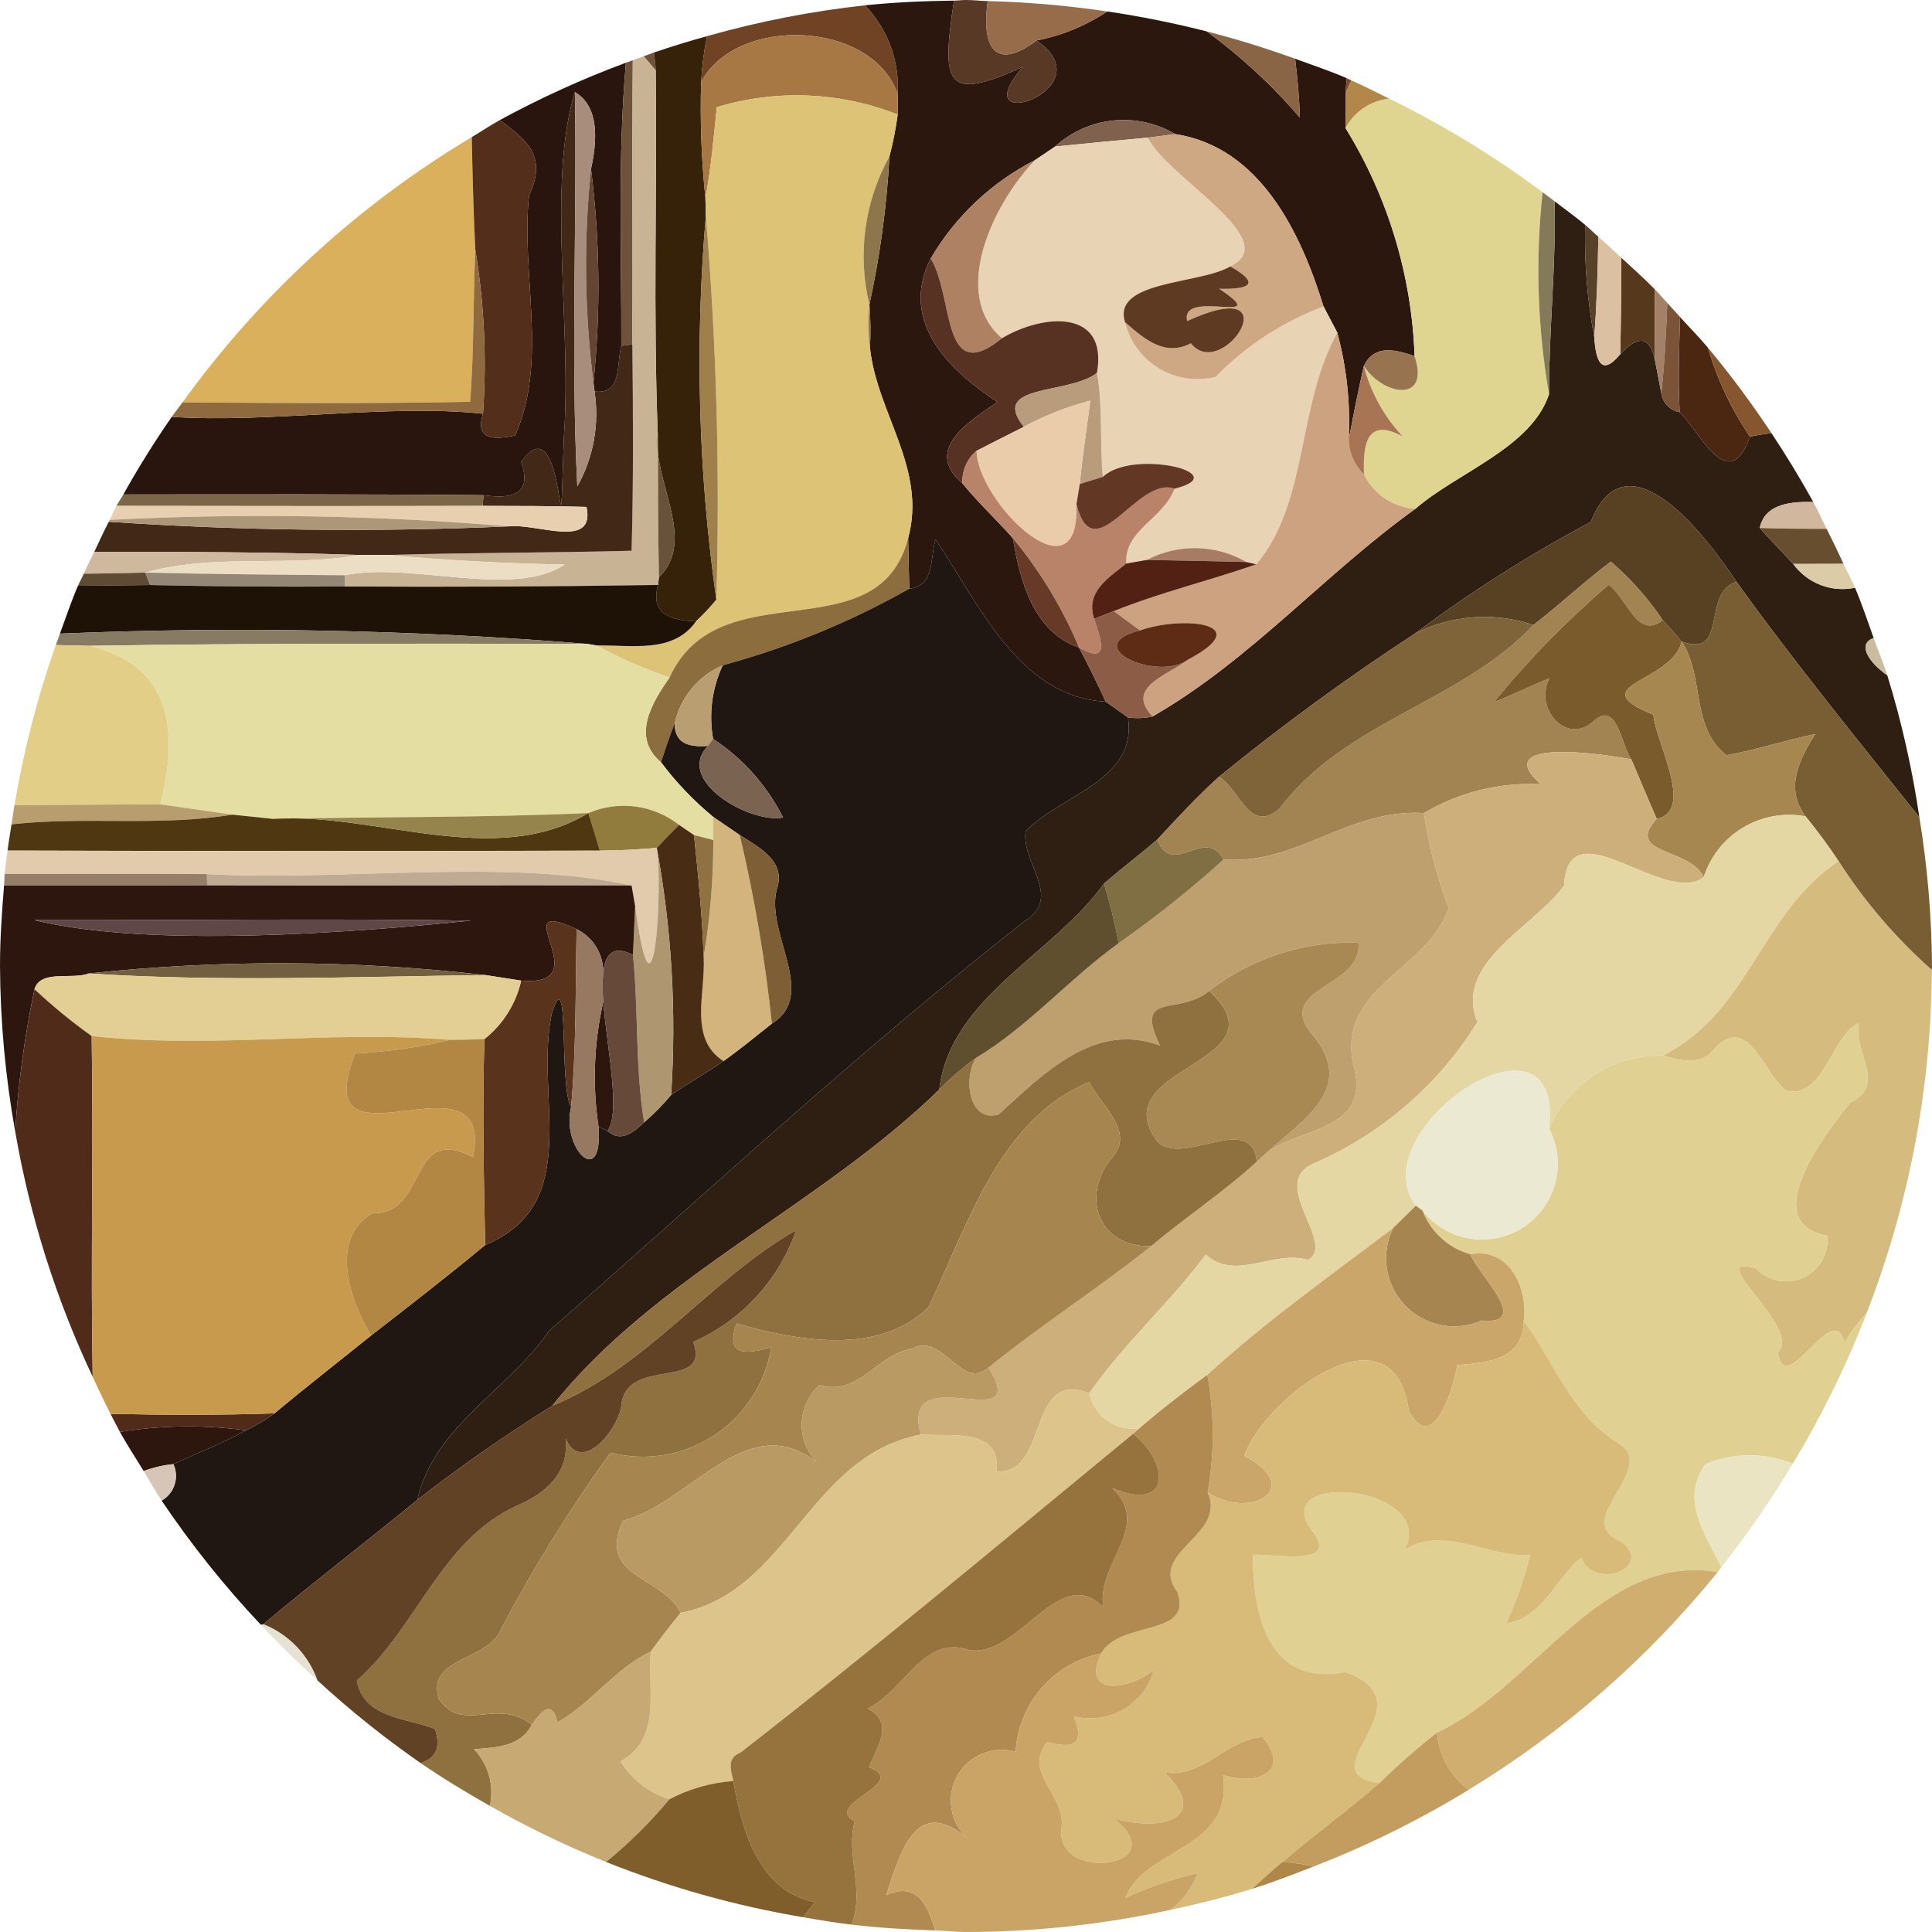 <svg width="32" height="32" viewBox="0 0 32 32" fill="none" xmlns="http://www.w3.org/2000/svg">
<g clip-path="url(#clip0_1304_147)">
<path d="M8.01 8.202C8.491 8.27 8.821 8.189 8.631 7.651C9.4 6.568 9.248 10.036 9.339 7.246C9.476 5.409 9.055 3.051 9.522 1.526C9.848 1.716 9.935 2.139 9.789 2.8C9.937 3.974 9.951 5.16 9.83 6.337L9.848 6.484C10.312 6.539 10.208 6.025 10.291 5.728C10.295 4.167 10.23 2.596 10.367 1.039C9.649 1.305 8.951 1.623 8.278 1.989C8.676 2.293 9.088 2.557 8.762 3.238C8.625 4.543 9.082 5.973 8.533 7.213C8.206 7.282 7.857 7.303 8 6.853C6.461 6.685 4.453 7.013 2.845 6.904C2.558 7.318 2.29 7.747 2.043 8.19C4.032 8.188 6.02 8.183 8.01 8.202Z" fill="#29150E"/>
<path d="M10.291 5.728L10.474 5.703C10.482 4.134 10.467 2.565 10.481 0.998C10.443 1.012 10.405 1.025 10.367 1.039C10.23 2.596 10.295 4.167 10.291 5.728Z" fill="#6E533A"/>
<path d="M10.83 0.87C10.773 0.89 10.717 0.912 10.661 0.932C10.727 1.01 10.796 1.087 10.861 1.168C10.858 1.068 10.84 0.969 10.83 0.87Z" fill="#6E533A"/>
<path d="M10.895 7.194C10.895 7.3 10.898 7.407 10.898 7.513C10.977 8.206 11.468 9.027 10.914 9.56L10.899 9.69C10.766 10.171 11.105 10.278 11.527 10.291C11.648 10.18 11.761 10.06 11.865 9.933C11.566 7.828 11.508 5.696 11.691 3.577L11.684 3.282C11.617 2.643 11.594 2 11.613 1.358C11.627 1.103 11.659 0.849 11.71 0.599C11.412 0.682 11.119 0.771 10.83 0.87C10.84 0.969 10.858 1.068 10.861 1.168C10.884 3.175 10.817 5.185 10.895 7.194Z" fill="#362109"/>
<path d="M14.868 1.556C14.884 1.287 14.845 1.018 14.751 0.766C14.658 0.513 14.514 0.282 14.328 0.088C13.442 0.185 12.566 0.356 11.71 0.599C11.659 0.849 11.627 1.103 11.613 1.358C12.198 0.253 14.44 0.333 14.868 1.556Z" fill="#704325"/>
<path d="M14.869 1.897C14.837 2.132 14.792 2.364 14.732 2.592C14.687 3.418 14.576 4.238 14.4 5.045C14.42 5.283 14.424 5.522 14.409 5.76C14.524 6.846 15.354 7.758 15.042 8.914C15.046 9.192 15.053 9.472 15.061 9.75C15.488 9.709 15.402 9.24 15.495 8.935C16.194 9.962 16.867 11.55 18.314 11.621C18.175 11.318 18.027 11.019 17.872 10.726C17.116 10.463 16.895 9.627 16.777 8.916C16.505 8.606 16.2 8.326 15.941 8.006C15.236 7.413 16.189 6.903 16.52 6.657C15.781 6.175 14.87 5.358 15.415 4.282C15.823 3.585 16.422 3.02 17.141 2.653C17.225 2.598 17.392 2.484 17.476 2.427C17.742 2.184 18.078 2.033 18.437 1.996C18.795 1.959 19.155 2.038 19.465 2.221C20.874 2.436 21.545 3.857 21.922 5.076C21.979 5.185 22.093 5.402 22.151 5.512C22.305 6.089 22.369 6.686 22.339 7.282C22.415 6.874 22.498 6.467 22.589 6.061C22.77 5.695 23.116 5.792 23.43 5.899C23.383 4.562 22.989 3.26 22.286 2.122V1.564C22.285 1.474 22.302 1.385 22.306 1.295C22.027 1.175 21.738 1.077 21.451 0.973C21.491 1.296 21.521 1.62 21.529 1.947C21.072 1.414 20.555 0.936 19.989 0.521C19.445 0.382 18.895 0.271 18.34 0.19C17.985 0.426 17.588 0.59 17.169 0.67C18.351 1.486 15.912 2.284 16.943 1.109C15.674 1.677 15.584 1.434 15.802 0.01C15.306 0.016 14.813 0.038 14.328 0.088C14.514 0.282 14.658 0.513 14.752 0.766C14.845 1.018 14.884 1.287 14.869 1.556L14.869 1.897Z" fill="#2C170E"/>
<path d="M16.943 1.109C15.912 2.284 18.351 1.486 17.17 0.67C16.471 1.192 16.254 0.772 16.36 0.018C16.239 0.015 16.122 0 16 0C15.933 0 15.869 0.009 15.802 0.01C15.584 1.434 15.674 1.677 16.943 1.109Z" fill="#583925"/>
<path d="M17.169 0.67C17.588 0.59 17.985 0.426 18.34 0.19C17.684 0.092 17.023 0.035 16.36 0.018C16.254 0.772 16.471 1.192 17.169 0.67Z" fill="#966C4A"/>
<path d="M21.53 1.947C21.521 1.62 21.491 1.296 21.451 0.973C20.973 0.8 20.486 0.649 19.989 0.521C20.555 0.936 21.073 1.414 21.53 1.947Z" fill="#896546"/>
<path d="M22.384 1.332C22.357 1.321 22.333 1.307 22.306 1.295C22.302 1.385 22.285 1.474 22.286 1.564C22.31 1.483 22.343 1.406 22.384 1.332Z" fill="#7B4A27"/>
<path d="M25.657 6.529C25.364 7.417 24.139 7.823 23.444 8.427C21.947 9.499 20.71 10.937 19.09 11.867C18.956 11.897 18.817 11.903 18.682 11.882C18.844 12.924 17.585 13.156 16.989 13.766C16.907 14.282 17.606 14.865 16.981 15.248C14.259 17.383 11.686 19.771 9.093 22.044C8.425 23.023 7.189 23.615 6.912 24.842C7.63 24.285 8.376 23.765 9.147 23.284C10.842 21.15 13.585 19.97 15.558 18.046C15.737 16.52 17.459 15.8 18.286 14.634C18.575 14.385 18.88 14.154 19.169 13.905C19.499 13.549 19.829 13.191 20.189 12.867C21.228 12.02 22.311 11.228 23.434 10.495C24.357 9.805 25.332 9.186 26.349 8.644C26.945 7.137 28.272 8.897 28.762 9.636C29.723 10.974 30.766 12.249 31.791 13.538C31.674 12.742 31.497 11.956 31.26 11.187C30.934 10.955 30.763 10.661 31.034 10.567C30.933 10.288 30.84 10.006 30.725 9.735C30.534 9.775 30.336 9.759 30.155 9.689C29.973 9.619 29.816 9.498 29.701 9.341C29.518 9.139 29.324 8.949 29.147 8.745C29.224 8.378 29.585 8.301 30.033 8.315C29.818 7.923 29.585 7.543 29.34 7.173C29.221 7.193 29.102 7.205 28.985 7.232C28.632 8.227 28.156 7.149 27.821 6.827C27.743 6.813 27.671 6.775 27.616 6.718C27.561 6.661 27.526 6.587 27.516 6.509C27.489 6.368 27.434 6.082 27.406 5.939C27.303 5.514 27.082 5.602 26.836 5.867C26.518 6.253 26.43 5.964 26.406 5.585C26.29 4.971 26.24 4.348 26.255 3.724C26.091 3.587 25.917 3.463 25.748 3.333C25.776 4.396 25.653 5.475 25.657 6.529Z" fill="#2F1F12"/>
<path d="M10.474 5.703C10.486 6.842 10.493 7.983 10.461 9.122C9.118 9.158 7.775 9.152 6.432 9.192C7.404 9.282 8.377 9.335 9.352 9.35C8.501 9.922 6.806 9.299 5.714 9.528V9.714C7.442 9.724 9.17 9.716 10.899 9.69L10.914 9.56C10.901 8.878 10.898 8.195 10.898 7.513C10.884 7.407 10.883 7.3 10.895 7.194C10.817 5.185 10.884 3.175 10.861 1.168C10.796 1.087 10.727 1.01 10.661 0.932C10.601 0.953 10.541 0.976 10.481 0.998C10.467 2.565 10.482 4.134 10.474 5.703Z" fill="#C9B395"/>
<path d="M14.868 1.897V1.556C14.44 0.333 12.198 0.253 11.613 1.358C11.594 2 11.617 2.643 11.684 3.282C11.777 2.785 11.821 2.278 11.872 1.775C12.856 1.477 13.912 1.52 14.868 1.897Z" fill="#A77843"/>
<path d="M22.286 2.122C22.358 1.988 22.462 1.874 22.588 1.789C22.713 1.704 22.858 1.651 23.009 1.634C22.801 1.532 22.596 1.425 22.384 1.332C22.343 1.406 22.31 1.483 22.286 1.564L22.286 2.122Z" fill="#B28749"/>
<path d="M27.406 5.939C27.411 5.557 27.41 5.175 27.41 4.793C27.231 4.61 27.04 4.44 26.852 4.267C26.851 4.8 26.85 5.334 26.836 5.867C27.082 5.602 27.303 5.514 27.406 5.939Z" fill="#56381C"/>
<path d="M26.473 3.922C26.398 3.857 26.33 3.787 26.255 3.724C26.24 4.348 26.29 4.971 26.406 5.585C26.448 5.031 26.465 4.477 26.473 3.922Z" fill="#584129"/>
<path d="M26.836 5.867C26.85 5.334 26.851 4.8 26.852 4.267C26.727 4.151 26.602 4.034 26.473 3.922C26.465 4.477 26.448 5.031 26.406 5.585C26.431 5.964 26.518 6.253 26.836 5.867Z" fill="#DCC0A2"/>
<path d="M27.821 6.827C28.156 7.149 28.632 8.227 28.985 7.232C28.677 6.78 28.442 6.283 28.288 5.758C28.141 5.583 27.98 5.42 27.827 5.251C27.812 5.778 27.791 6.305 27.821 6.827Z" fill="#4B2610"/>
<path d="M7.787 6.655C7.851 5.815 7.836 4.973 7.872 4.133C7.842 3.512 7.826 2.892 7.814 2.271C5.935 3.393 4.305 4.888 3.024 6.664C4.612 6.676 6.199 6.686 7.787 6.655Z" fill="#DAB05D"/>
<path d="M8 6.853C7.857 7.303 8.206 7.282 8.533 7.213C9.082 5.973 8.625 4.543 8.762 3.238C9.088 2.557 8.676 2.293 8.278 1.989C8.12 2.077 7.97 2.178 7.814 2.271C7.826 2.892 7.842 3.512 7.872 4.133C8.021 5.032 8.064 5.945 8 6.853Z" fill="#532E1A"/>
<path d="M5.948 9.192H6.432C7.775 9.152 9.118 9.158 10.461 9.122C10.493 7.983 10.486 6.842 10.474 5.703L10.291 5.728C10.207 6.025 10.312 6.539 9.847 6.484C9.931 7.025 9.83 7.579 9.562 8.057C9.451 5.882 9.56 3.703 9.522 1.526C9.055 3.051 9.476 5.409 9.339 7.246C9.248 10.036 9.4 6.568 8.63 7.651C8.821 8.189 8.491 8.27 8.009 8.202L7.994 8.379C8.568 8.381 9.139 8.379 9.714 8.396C9.866 9.107 8.895 8.665 8.426 8.718C6.219 8.816 4.007 8.791 1.802 8.642C1.716 8.806 1.64 8.975 1.561 9.142C3.023 9.14 4.486 9.142 5.948 9.192Z" fill="#422817"/>
<path d="M9.789 2.8C9.935 2.139 9.848 1.716 9.522 1.526C9.56 3.703 9.451 5.882 9.562 8.057C9.83 7.579 9.931 7.025 9.848 6.484L9.83 6.337C9.681 5.164 9.667 3.977 9.789 2.8Z" fill="#A88C7C"/>
<path d="M15.042 8.914C15.354 7.758 14.524 6.846 14.409 5.76C14.378 5.523 14.375 5.283 14.4 5.045C14.199 4.215 14.317 3.34 14.731 2.592C14.791 2.364 14.837 2.132 14.868 1.897C13.912 1.52 12.856 1.477 11.872 1.775C11.821 2.278 11.777 2.785 11.684 3.282L11.691 3.577C11.868 5.691 11.925 7.813 11.865 9.933C11.761 10.06 11.648 10.18 11.527 10.291C11.15 10.829 10.463 10.68 9.88 10.691C10.267 10.903 10.672 11.08 11.089 11.223C11.916 9.411 14.541 10.846 15.042 8.914Z" fill="#DCC375"/>
<path d="M22.286 2.122C22.989 3.26 23.383 4.562 23.43 5.899C23.693 6.697 22.891 6.541 22.588 6.061C22.701 6.498 22.924 6.9 23.234 7.229C22.653 6.914 22.57 7.331 22.592 7.857C22.67 8.019 22.791 8.158 22.94 8.258C23.09 8.358 23.264 8.416 23.444 8.427C24.139 7.823 25.364 7.417 25.657 6.529C25.465 5.425 25.429 4.299 25.551 3.185C24.754 2.59 23.903 2.07 23.009 1.634C22.858 1.651 22.713 1.704 22.588 1.789C22.462 1.874 22.358 1.988 22.286 2.122Z" fill="#DFD591"/>
<path d="M27.516 6.509C27.574 6.014 27.596 5.517 27.616 5.019C27.546 4.945 27.482 4.866 27.41 4.793C27.41 5.175 27.411 5.557 27.406 5.939C27.434 6.082 27.49 6.368 27.516 6.509Z" fill="#A38067"/>
<path d="M29.34 7.173C29.015 6.682 28.664 6.21 28.288 5.758C28.442 6.283 28.678 6.78 28.985 7.232C29.102 7.205 29.221 7.193 29.34 7.173Z" fill="#86562F"/>
<path d="M19.465 2.221C19.155 2.038 18.795 1.959 18.437 1.996C18.079 2.033 17.742 2.184 17.476 2.427C17.989 2.375 18.499 2.326 19.012 2.28C19.126 2.265 19.352 2.236 19.465 2.221Z" fill="#80614D"/>
<path d="M25.657 6.529C25.653 5.475 25.776 4.396 25.748 3.333C25.683 3.282 25.617 3.234 25.551 3.185C25.429 4.299 25.465 5.425 25.657 6.529Z" fill="#847958"/>
<path d="M16.596 5.602C17.28 5.194 18.358 5.112 18.17 6.177C18.271 6.745 18.212 7.326 18.267 7.899C18.753 7.427 20.48 7.84 19.453 8.095C19.265 8.6 18.619 8.777 18.655 9.333C18.741 9.318 18.91 9.288 18.996 9.274C19.251 9.14 19.536 9.073 19.825 9.079C20.113 9.085 20.395 9.164 20.644 9.309L20.808 9.347C21.674 8.324 21.48 6.71 22.151 5.512C22.093 5.402 21.979 5.185 21.922 5.076C21.248 5.329 20.638 5.727 20.135 6.242C19.977 6.282 19.813 6.29 19.652 6.266C19.491 6.242 19.336 6.187 19.196 6.102C19.057 6.018 18.935 5.907 18.839 5.776C18.742 5.645 18.673 5.495 18.634 5.337C18.417 4.642 19.865 4.714 20.377 4.413C21.28 3.977 19.337 2.945 19.012 2.28C18.499 2.326 17.989 2.375 17.476 2.427C17.392 2.484 17.225 2.598 17.141 2.653C16.427 3.4 15.747 4.882 16.596 5.602Z" fill="#E8D4B5"/>
<path d="M20.377 4.413C20.87 4.69 20.722 4.796 20.194 4.783C21.139 5.419 19.535 4.762 19.663 5.318C21.425 4.509 20.257 6.35 19.724 5.686C19.293 5.912 18.952 5.615 18.634 5.337C18.673 5.495 18.742 5.645 18.839 5.776C18.935 5.907 19.057 6.018 19.196 6.102C19.336 6.187 19.491 6.242 19.652 6.266C19.813 6.29 19.977 6.282 20.135 6.242C20.638 5.727 21.248 5.329 21.922 5.076C21.545 3.857 20.874 2.436 19.465 2.221C19.352 2.236 19.126 2.265 19.011 2.28C19.337 2.945 21.28 3.977 20.377 4.413Z" fill="#CDA883"/>
<path d="M14.4 5.045C14.576 4.238 14.687 3.418 14.731 2.592C14.317 3.34 14.199 4.215 14.4 5.045Z" fill="#8D764B"/>
<path d="M14.409 5.76C14.424 5.522 14.42 5.283 14.4 5.045C14.375 5.283 14.379 5.523 14.409 5.76Z" fill="#8D764B"/>
<path d="M16.596 5.602C15.747 4.882 16.427 3.4 17.141 2.653C16.422 3.02 15.823 3.585 15.415 4.282C15.804 4.905 15.583 6.425 16.596 5.602Z" fill="#AD8161"/>
<path d="M9.83 6.337C9.951 5.16 9.937 3.974 9.789 2.8C9.667 3.977 9.681 5.164 9.83 6.337Z" fill="#644432"/>
<path d="M27.821 6.827C27.791 6.305 27.812 5.778 27.827 5.251C27.756 5.174 27.688 5.095 27.616 5.019C27.596 5.517 27.573 6.014 27.516 6.509C27.526 6.587 27.561 6.661 27.616 6.718C27.671 6.775 27.743 6.813 27.821 6.827Z" fill="#7A5339"/>
<path d="M11.691 3.577C11.508 5.696 11.566 7.828 11.865 9.933C11.926 7.813 11.868 5.691 11.691 3.577Z" fill="#9F7F4A"/>
<path d="M8 6.853C8.064 5.945 8.021 5.032 7.872 4.133C7.836 4.973 7.851 5.815 7.787 6.655C6.199 6.686 4.612 6.676 3.024 6.664C2.966 6.745 2.902 6.822 2.845 6.904C4.453 7.013 6.461 6.685 8 6.853Z" fill="#906A3F"/>
<path d="M16.958 7.069C16.383 6.349 17.703 6.543 18.169 6.177C18.358 5.112 17.28 5.194 16.596 5.602C15.583 6.425 15.804 4.905 15.415 4.282C14.87 5.358 15.781 6.175 16.52 6.657C16.189 6.903 15.236 7.413 15.941 8.006C15.936 7.904 15.954 7.802 15.995 7.709C16.035 7.615 16.097 7.532 16.175 7.467C16.436 7.331 16.697 7.202 16.958 7.069Z" fill="#573223"/>
<path d="M19.724 5.686C20.257 6.35 21.425 4.509 19.663 5.318C19.535 4.762 21.139 5.419 20.194 4.783C20.722 4.796 20.87 4.69 20.377 4.413C19.865 4.714 18.417 4.642 18.634 5.337C18.953 5.615 19.293 5.912 19.724 5.686Z" fill="#5F3A23"/>
<path d="M18.448 10.122C18.592 10.229 18.737 10.335 18.882 10.442C19.573 10.196 20.84 10.312 19.676 10.926C19.352 11.185 18.623 11.377 19.089 11.867C20.71 10.937 21.947 9.499 23.444 8.427C23.264 8.416 23.09 8.358 22.94 8.258C22.791 8.158 22.67 8.019 22.592 7.857C22.435 7.706 22.344 7.5 22.339 7.282C22.369 6.686 22.305 6.089 22.15 5.512C21.48 6.71 21.674 8.324 20.808 9.347C20.027 9.619 19.217 9.813 18.448 10.122Z" fill="#CDA280"/>
<path d="M23.43 5.899C23.116 5.792 22.77 5.695 22.589 6.061C22.892 6.541 23.693 6.697 23.43 5.899Z" fill="#987350"/>
<path d="M17.884 8.017C17.981 7.987 18.171 7.928 18.267 7.899C18.211 7.326 18.27 6.745 18.169 6.177C17.703 6.543 16.383 6.349 16.958 7.069C17.306 6.881 17.676 6.736 18.059 6.636C18 7.095 17.928 7.554 17.884 8.017Z" fill="#B99C7B"/>
<path d="M23.234 7.229C22.924 6.9 22.702 6.498 22.589 6.061C22.499 6.467 22.416 6.874 22.339 7.282C22.344 7.5 22.435 7.706 22.592 7.857C22.57 7.331 22.653 6.914 23.234 7.229Z" fill="#A77553"/>
<path d="M18.059 6.636C17.676 6.736 17.306 6.881 16.958 7.069C16.697 7.202 16.436 7.331 16.175 7.467C16.185 8.314 17.897 9.99 17.828 8.352C17.844 8.269 17.87 8.101 17.884 8.017C17.927 7.554 18 7.095 18.059 6.636Z" fill="#EACCAB"/>
<path d="M10.898 7.513C10.898 8.195 10.901 8.878 10.914 9.56C11.468 9.027 10.977 8.206 10.898 7.513Z" fill="#685239"/>
<path d="M10.898 7.513C10.898 7.407 10.895 7.3 10.895 7.194C10.883 7.3 10.884 7.407 10.898 7.513Z" fill="#685239"/>
<path d="M18.124 10.251C17.969 9.806 18.36 9.571 18.655 9.333C18.619 8.777 19.265 8.6 19.453 8.095C18.842 7.87 18.116 9.488 17.828 8.352C17.897 9.99 16.185 8.314 16.175 7.467C16.097 7.532 16.035 7.615 15.995 7.709C15.954 7.802 15.936 7.904 15.941 8.006C16.2 8.326 16.505 8.606 16.777 8.916C17.229 9.462 17.598 10.072 17.872 10.726C18.389 11.013 18.24 10.613 18.124 10.251Z" fill="#B98369"/>
<path d="M18.267 7.899C18.172 7.928 17.981 7.987 17.884 8.017C17.87 8.101 17.844 8.269 17.829 8.352C18.116 9.488 18.842 7.87 19.453 8.095C20.48 7.84 18.752 7.427 18.267 7.899Z" fill="#623724"/>
<path d="M26.349 8.644C25.332 9.186 24.358 9.805 23.434 10.495C23.735 10.341 24.064 10.25 24.402 10.225C24.739 10.2 25.078 10.244 25.398 10.352C25.836 10.015 26.238 9.634 26.68 9.303C27.009 9.585 27.298 9.91 27.539 10.27C27.648 10.387 27.752 10.505 27.853 10.625C28.636 10.912 28.173 9.821 28.762 9.636C28.273 8.897 26.945 7.137 26.349 8.644Z" fill="#584023"/>
<path d="M8.01 8.202C6.02 8.183 4.032 8.188 2.043 8.19C2.007 8.254 1.964 8.314 1.928 8.379C3.95 8.381 5.972 8.385 7.994 8.379L8.01 8.202Z" fill="#7D6647"/>
<path d="M8.427 8.718C8.895 8.665 9.867 9.107 9.714 8.396C9.139 8.379 8.568 8.381 7.994 8.379C5.972 8.385 3.95 8.381 1.928 8.379C1.888 8.454 1.856 8.535 1.817 8.611C4.02 8.497 6.228 8.533 8.427 8.718Z" fill="#E7CFB0"/>
<path d="M29.147 8.745C29.516 8.758 29.886 8.759 30.255 8.76C30.18 8.612 30.113 8.46 30.033 8.315C29.585 8.301 29.224 8.378 29.147 8.745Z" fill="#D1B79D"/>
<path d="M8.427 8.718C6.228 8.533 4.02 8.497 1.817 8.611L1.802 8.642C4.007 8.791 6.219 8.816 8.427 8.718Z" fill="#AC9779"/>
<path d="M29.701 9.341L30.534 9.339C30.445 9.144 30.352 8.951 30.255 8.76C29.886 8.759 29.516 8.758 29.147 8.745C29.324 8.949 29.518 9.139 29.701 9.341Z" fill="#674E2E"/>
<path d="M11.089 11.223C10.794 11.642 10.453 12.21 10.948 12.625C11.019 12.408 11.093 12.191 11.175 11.977C11.223 11.766 11.319 11.569 11.458 11.402C11.596 11.236 11.772 11.104 11.971 11.019C13.05 10.727 14.088 10.3 15.061 9.75C15.053 9.472 15.046 9.192 15.042 8.914C14.541 10.846 11.916 9.411 11.089 11.223Z" fill="#8C6D3D"/>
<path d="M6.912 24.842C7.188 23.615 8.425 23.023 9.093 22.044C11.686 19.771 14.259 17.383 16.981 15.248C17.606 14.865 16.907 14.282 16.989 13.766C17.585 13.156 18.844 12.924 18.682 11.882C18.59 11.817 18.406 11.686 18.314 11.621C16.867 11.55 16.194 9.962 15.495 8.935C15.402 9.24 15.488 9.709 15.061 9.75C14.088 10.3 13.05 10.727 11.971 11.019C11.793 11.399 11.737 11.825 11.811 12.238C12.305 12.563 12.705 13.013 12.971 13.541C12.421 13.646 11.169 12.926 11.727 12.354C11.436 12.377 11.171 12.333 11.175 11.977C11.093 12.19 11.019 12.408 10.948 12.625C11.199 12.96 11.489 13.263 11.811 13.529C11.96 13.63 12.105 13.729 12.251 13.83C12.577 14.038 13.03 14.27 12.865 14.731C12.676 15.467 13.554 16.471 12.785 16.954C12.52 17.164 12.259 17.379 11.983 17.575C11.701 17.771 11.4 17.941 11.116 18.135C10.98 18.299 10.83 18.451 10.668 18.59C10.501 18.752 10.28 18.933 10.063 18.731L9.914 18.663C9.989 19.712 9.291 19.019 9.459 18.339C9.253 17.992 9.44 15.851 9.139 16.789C8.846 18.151 9.682 19.937 8.036 20.621C7.419 21.135 6.781 21.627 6.147 22.12C5.613 22.55 5.072 22.97 4.547 23.41C4.398 23.519 4.239 23.613 4.072 23.691C3.688 23.907 3.272 24.063 2.872 24.25C2.921 24.357 2.928 24.478 2.892 24.59C2.856 24.702 2.78 24.797 2.677 24.855C3.168 25.584 3.717 26.272 4.32 26.911C4.334 26.906 4.346 26.909 4.36 26.903C5.198 26.2 6.067 25.535 6.912 24.842Z" fill="#201713"/>
<path d="M17.872 10.726C17.598 10.072 17.229 9.462 16.777 8.916C16.895 9.627 17.116 10.463 17.872 10.726Z" fill="#673A28"/>
<path d="M18.996 9.274C19.545 9.284 20.094 9.295 20.644 9.309C20.395 9.164 20.113 9.085 19.824 9.079C19.536 9.073 19.251 9.14 18.996 9.274Z" fill="#A77B64"/>
<path d="M5.949 9.192C4.486 9.142 3.023 9.14 1.561 9.142C1.503 9.263 1.442 9.381 1.387 9.503C1.727 9.497 2.066 9.495 2.406 9.484C3.554 9.16 4.779 9.4 5.949 9.192Z" fill="#CEB99F"/>
<path d="M9.352 9.35C8.377 9.333 7.404 9.281 6.432 9.192H5.949C4.779 9.4 3.554 9.16 2.406 9.484C3.509 9.51 4.611 9.52 5.714 9.528C6.806 9.299 8.501 9.922 9.352 9.35Z" fill="#ECDEC4"/>
<path d="M20.644 9.309C20.093 9.295 19.544 9.284 18.996 9.274C18.91 9.288 18.741 9.318 18.655 9.333C18.36 9.571 17.97 9.806 18.124 10.251C18.204 10.219 18.366 10.154 18.448 10.122C19.217 9.813 20.027 9.619 20.808 9.347L20.644 9.309Z" fill="#522113"/>
<path d="M20.267 14.236C21.488 14.329 22.328 13.39 23.585 13.467C24.168 13.121 24.84 12.954 25.518 12.989C24.665 12.225 26.512 12.476 27.021 12.579C26.849 12.343 26.787 11.592 26.398 11.941C25.939 12.36 25.402 11.72 25.665 11.234C25.354 11.356 25.055 11.508 24.745 11.629C25.319 10.926 25.954 10.276 26.644 9.686C26.937 9.886 27.122 10.613 27.539 10.27C27.298 9.91 27.009 9.585 26.68 9.303C26.238 9.634 25.836 10.015 25.398 10.352C24.196 11.63 22.293 11.939 21.194 13.389C20.695 13.829 20.537 13.067 20.188 12.867C19.828 13.191 19.499 13.549 19.169 13.905C19.417 14.554 19.962 13.672 20.267 14.236Z" fill="#A28452"/>
<path d="M30.725 9.735C30.667 9.599 30.595 9.472 30.534 9.339L29.701 9.341C29.816 9.498 29.973 9.619 30.155 9.689C30.336 9.759 30.534 9.775 30.725 9.735Z" fill="#DBCBA6"/>
<path d="M2.406 9.484C2.066 9.495 1.727 9.497 1.387 9.503C1.357 9.571 1.32 9.635 1.291 9.703C1.689 9.699 2.088 9.696 2.488 9.69L2.406 9.484Z" fill="#5F4A34"/>
<path d="M2.406 9.484L2.488 9.69C3.562 9.714 4.638 9.723 5.714 9.714V9.528C4.611 9.52 3.509 9.51 2.406 9.484Z" fill="#958775"/>
<path d="M9.729 10.665L9.88 10.691C10.463 10.68 11.15 10.829 11.528 10.291C11.105 10.278 10.766 10.171 10.899 9.689C9.169 9.716 7.441 9.724 5.714 9.714C4.638 9.722 3.563 9.714 2.488 9.69C2.088 9.696 1.689 9.699 1.291 9.703C1.18 9.961 1.09 10.23 0.993 10.495C3.906 10.373 6.824 10.43 9.729 10.665Z" fill="#1E1106"/>
<path d="M26.644 9.686C25.955 10.276 25.319 10.926 24.745 11.629C25.055 11.508 25.354 11.356 25.665 11.234C25.402 11.72 25.939 12.36 26.398 11.941C26.787 11.592 26.85 12.343 27.021 12.579C27.158 12.907 27.298 13.234 27.44 13.562C28.08 13.434 27.421 12.288 27.385 11.838C26.175 11.345 27.693 11.309 27.854 10.625C27.753 10.505 27.648 10.387 27.539 10.27C27.122 10.613 26.937 9.886 26.644 9.686Z" fill="#7A5B2B"/>
<path d="M28.762 9.636C28.173 9.821 28.636 10.912 27.853 10.625C28.24 11.213 27.992 12.025 28.594 12.51C29.091 12.419 29.571 12.261 30.067 12.158C29.796 12.579 29.558 13.067 29.907 13.522C30.099 13.762 30.284 14.006 30.451 14.261C30.88 14.931 31.4 15.539 31.997 16.067C31.997 16.044 32 16.023 32 16C31.994 15.175 31.924 14.352 31.791 13.538C30.766 12.249 29.723 10.974 28.762 9.636Z" fill="#785E32"/>
<path d="M19.676 10.926C19.164 11.299 17.855 10.699 18.882 10.442C18.737 10.335 18.592 10.229 18.448 10.122C18.366 10.154 18.204 10.219 18.124 10.251C18.24 10.613 18.389 11.013 17.872 10.726C18.027 11.019 18.175 11.318 18.314 11.621C18.406 11.686 18.59 11.817 18.682 11.882C18.817 11.903 18.956 11.897 19.09 11.867C18.623 11.377 19.352 11.185 19.676 10.926Z" fill="#8C5C46"/>
<path d="M21.194 13.389C22.293 11.939 24.196 11.63 25.398 10.352C25.078 10.244 24.739 10.2 24.402 10.225C24.064 10.25 23.735 10.341 23.434 10.495C22.311 11.228 21.228 12.02 20.189 12.867C20.537 13.067 20.695 13.829 21.194 13.389Z" fill="#806439"/>
<path d="M18.882 10.442C17.855 10.699 19.164 11.299 19.676 10.926C20.84 10.312 19.573 10.196 18.882 10.442Z" fill="#5E2B15"/>
<path d="M9.73 10.665C6.824 10.43 3.906 10.373 0.993 10.495C0.97 10.558 0.946 10.621 0.924 10.684C1.11 10.689 1.295 10.692 1.482 10.697C4.231 10.651 6.981 10.661 9.73 10.665Z" fill="#877C63"/>
<path d="M1.482 10.697C1.295 10.692 1.11 10.689 0.924 10.684C0.619 11.547 0.391 12.434 0.24 13.336C1.045 13.332 1.849 13.325 2.655 13.322C2.952 12.16 2.882 11.03 1.482 10.697Z" fill="#E2CE87"/>
<path d="M11.09 11.223C10.672 11.08 10.267 10.903 9.88 10.691L9.73 10.665C6.981 10.661 4.231 10.651 1.482 10.697C2.882 11.03 2.952 12.16 2.655 13.322C2.954 13.364 3.551 13.45 3.85 13.493C4.076 13.518 4.301 13.541 4.528 13.564C6.267 13.526 8.006 13.545 9.745 13.467C9.99 13.362 10.259 13.325 10.523 13.359C10.787 13.394 11.038 13.498 11.248 13.663C11.309 13.705 11.432 13.789 11.495 13.832C11.575 13.851 11.735 13.893 11.815 13.914C11.815 13.817 11.813 13.627 11.812 13.53C11.489 13.263 11.199 12.96 10.949 12.625C10.453 12.21 10.794 11.642 11.09 11.223Z" fill="#E5DEA2"/>
<path d="M27.385 11.838C27.421 12.288 28.08 13.434 27.44 13.562C26.895 14.158 28 14.04 28.219 14.528C28.33 14.183 28.562 13.891 28.873 13.706C29.183 13.521 29.551 13.455 29.907 13.522C29.558 13.067 29.796 12.579 30.067 12.158C29.571 12.261 29.091 12.419 28.594 12.51C27.992 12.025 28.24 11.213 27.853 10.625C27.693 11.309 26.175 11.345 27.385 11.838Z" fill="#A6874F"/>
<path d="M31.26 11.187C31.194 10.976 31.108 10.774 31.033 10.567C30.763 10.661 30.934 10.955 31.26 11.187Z" fill="#CABD9F"/>
<path d="M11.175 11.977C11.172 12.333 11.436 12.377 11.728 12.354L11.812 12.238C11.737 11.825 11.793 11.399 11.972 11.019C11.772 11.104 11.597 11.236 11.458 11.402C11.32 11.569 11.223 11.766 11.175 11.977Z" fill="#B99E72"/>
<path d="M12.971 13.541C12.705 13.013 12.305 12.564 11.811 12.238L11.728 12.354C11.169 12.926 12.421 13.646 12.971 13.541Z" fill="#7A6350"/>
<path d="M15.251 23.762C15.819 23.791 16.585 23.659 16.505 24.377C17.394 24.411 16.991 22.678 18.042 23.076C18.615 22.255 19.371 21.585 19.97 20.781C20.482 21.229 21.072 20.699 21.665 20.867C22.147 20.602 21.004 19.611 21.747 19.276C22.874 18.791 23.825 17.971 24.471 16.928C24.07 15.95 25.396 15.362 25.905 14.672C25.971 13.328 27.571 15.025 28.219 14.528C28 14.04 26.895 14.158 27.44 13.562C27.297 13.234 27.157 12.907 27.021 12.579C26.512 12.476 24.665 12.225 25.518 12.989C24.841 12.954 24.168 13.121 23.585 13.467C23.664 14.004 23.802 14.531 23.994 15.038C23.653 16.084 22.071 16.364 22.436 17.718C22.665 18.72 21.535 18.684 20.996 19.078C20.951 19.118 20.863 19.198 20.817 19.24C20.269 19.747 19.638 20.156 19.067 20.64C18.192 21.339 17.246 21.945 16.373 22.651C17.114 23.849 14.888 22.448 15.251 23.762Z" fill="#CCAF7A"/>
<path d="M2.655 13.322C1.849 13.325 1.045 13.332 0.239 13.336C0.222 13.441 0.207 13.548 0.191 13.654C1.407 13.518 2.638 13.694 3.849 13.493C3.55 13.45 2.954 13.364 2.655 13.322Z" fill="#B89D6F"/>
<path d="M9.745 13.467C9.809 13.672 9.874 13.88 9.935 14.089C10.249 14.088 10.564 14.069 10.878 14.044C10.998 13.914 11.122 13.787 11.248 13.663C11.037 13.498 10.787 13.394 10.523 13.359C10.258 13.325 9.99 13.362 9.745 13.467Z" fill="#917B3D"/>
<path d="M21.735 17.137C22.469 18.004 21.615 18.522 20.996 19.078C21.535 18.684 22.665 18.72 22.436 17.718C22.07 16.364 23.653 16.084 23.994 15.038C23.801 14.531 23.664 14.004 23.585 13.467C22.328 13.39 21.488 14.329 20.267 14.236C19.716 14.734 19.136 15.197 18.528 15.623C17.707 16.211 17.038 16.998 16.169 17.52C15.952 17.836 16.036 18.604 16.541 18.459C17.284 17.781 18.131 16.914 19.213 17.318C18.771 16.402 19.533 16.834 20.029 16.411C20.734 15.866 21.608 15.584 22.499 15.615C22.583 16.358 21.091 16.351 21.735 17.137Z" fill="#BEA06F"/>
<path d="M9.745 13.467C8.189 14.404 6.219 13.45 4.528 13.564C4.301 13.541 4.076 13.518 3.849 13.493C2.639 13.694 1.407 13.518 0.191 13.654C0.17 13.799 0.142 13.941 0.125 14.088C3.395 14.097 6.666 14.098 9.935 14.089C9.874 13.88 9.81 13.672 9.745 13.467Z" fill="#4F3711"/>
<path d="M9.745 13.467C8.006 13.545 6.267 13.526 4.528 13.564C6.219 13.45 8.189 14.404 9.745 13.467Z" fill="#95844C"/>
<path d="M11.655 15.851C11.689 16.438 11.398 17.202 11.983 17.575C12.259 17.379 12.52 17.164 12.785 16.954C12.673 15.903 12.495 14.859 12.251 13.83C12.105 13.729 11.96 13.63 11.811 13.529C11.813 13.627 11.815 13.817 11.815 13.914C11.815 14.563 11.762 15.211 11.655 15.851Z" fill="#D2B47C"/>
<path d="M28.219 14.528C27.572 15.025 25.972 13.328 25.905 14.672C25.396 15.362 24.071 15.95 24.471 16.928C23.825 17.971 22.874 18.791 21.747 19.276C21.004 19.611 22.147 20.602 21.665 20.867C21.073 20.699 20.482 21.229 19.97 20.781C19.372 21.585 18.615 22.255 18.042 23.076C18.08 23.261 18.188 23.423 18.342 23.531C18.496 23.639 18.686 23.684 18.872 23.657C19.234 23.345 19.613 23.053 19.998 22.771C20.962 21.89 22.031 21.131 23.073 20.343C23.198 20.219 23.324 20.093 23.45 19.97C22.518 18.703 25.913 16.438 25.657 18.691C25.817 18.325 26.083 18.014 26.42 17.798C26.757 17.583 27.151 17.473 27.551 17.482C28.987 16.745 29.154 15.133 30.451 14.261C30.284 14.006 30.099 13.762 29.907 13.522C29.551 13.455 29.184 13.521 28.873 13.706C28.562 13.891 28.33 14.183 28.219 14.528Z" fill="#E5D7A3"/>
<path d="M11.655 15.851C11.631 15.177 11.566 14.503 11.495 13.832C11.432 13.789 11.309 13.705 11.248 13.663C11.122 13.787 10.998 13.914 10.878 14.044C11.126 15.393 11.206 16.767 11.116 18.135C11.4 17.941 11.701 17.771 11.983 17.575C11.398 17.202 11.69 16.438 11.655 15.851Z" fill="#482D14"/>
<path d="M11.815 13.914C11.735 13.893 11.575 13.851 11.495 13.832C11.566 14.503 11.631 15.177 11.655 15.851C11.762 15.211 11.815 14.563 11.815 13.914Z" fill="#8F7142"/>
<path d="M12.865 14.731C13.03 14.271 12.577 14.038 12.252 13.83C12.495 14.859 12.674 15.903 12.785 16.954C13.554 16.471 12.676 15.467 12.865 14.731Z" fill="#7E5E35"/>
<path d="M20.267 14.236C19.962 13.672 19.417 14.554 19.169 13.905C18.88 14.154 18.575 14.385 18.286 14.634C18.385 14.959 18.466 15.289 18.527 15.623C19.136 15.197 19.716 14.734 20.267 14.236Z" fill="#806F43"/>
<path d="M10.461 14.667C10.476 14.752 10.505 14.922 10.52 15.008C10.838 17.373 10.979 14.629 10.878 14.044C10.564 14.069 10.249 14.088 9.935 14.089C6.665 14.103 3.394 14.102 0.125 14.088C0.109 14.217 0.089 14.345 0.077 14.476C1.194 14.474 2.309 14.471 3.427 14.478C5.722 14.6 8.402 14.21 10.461 14.667Z" fill="#E1CBAC"/>
<path d="M10.878 14.044C10.979 14.629 10.838 17.373 10.52 15.008C10.507 15.276 10.495 15.547 10.484 15.817C10.577 16.739 10.518 17.674 10.669 18.59C10.83 18.451 10.98 18.299 11.116 18.135C11.206 16.767 11.126 15.393 10.878 14.044Z" fill="#AE9670"/>
<path d="M27.55 17.482C27.857 17.575 28.185 17.655 28.408 17.36C28.96 16.787 29.21 17.779 29.579 18.063C30.196 18.225 30.331 17.166 30.785 16.945C30.695 17.438 31.261 17.968 30.646 18.263C30.213 18.798 29.099 20.257 30.267 20.467C30.281 20.609 30.251 20.753 30.18 20.878C30.108 21.002 30 21.101 29.869 21.161C29.739 21.221 29.593 21.238 29.452 21.211C29.311 21.184 29.183 21.113 29.084 21.009C28.154 20.739 29.882 22.021 29.444 22.4C29.575 23.211 30.366 21.482 30.549 22.236C30.655 22.06 30.78 21.896 30.919 21.745C31.622 19.934 31.987 18.01 31.997 16.067C31.401 15.539 30.881 14.932 30.452 14.261C29.154 15.133 28.987 16.745 27.55 17.482Z" fill="#D5BB7D"/>
<path d="M3.427 14.478C2.31 14.471 1.194 14.474 0.077 14.476C0.071 14.539 0.073 14.604 0.067 14.667C1.188 14.667 2.31 14.67 3.431 14.665L3.427 14.478Z" fill="#957F68"/>
<path d="M3.427 14.478L3.431 14.665C5.773 14.674 8.118 14.659 10.461 14.667C8.402 14.21 5.722 14.6 3.427 14.478Z" fill="#BFAB93"/>
<path d="M1.469 16.124C3.653 15.89 5.857 15.899 8.04 16.15C8.189 16.173 8.484 16.219 8.632 16.242C9.96 16.354 8.303 14.813 9.55 15.389C9.686 15.456 9.8 15.56 9.878 15.69C9.956 15.819 9.995 15.968 9.991 16.119C10.023 15.804 10.152 15.646 10.484 15.817C10.495 15.547 10.507 15.276 10.52 15.008C10.505 14.922 10.476 14.752 10.461 14.667C8.118 14.659 5.773 14.674 3.43 14.665C2.31 14.67 1.188 14.667 0.067 14.667C0.031 15.107 0 15.55 0 16C0.005 16.92 0.089 17.838 0.252 18.743C0.3 17.95 0.407 17.162 0.571 16.385C0.67 16.053 1.194 16.232 1.469 16.124ZM7.804 15.248C5.903 15.444 2.476 15.71 0.568 15.24C2.979 15.246 5.392 15.211 7.804 15.248Z" fill="#2D160E"/>
<path d="M4.072 23.691C3.38 23.596 2.676 23.605 1.986 23.717C2.109 23.939 2.247 24.15 2.38 24.365C2.539 24.306 2.704 24.268 2.872 24.25C3.272 24.063 3.688 23.907 4.072 23.691Z" fill="#2D160E"/>
<path d="M9.993 16.589C9.837 17.269 9.81 17.973 9.914 18.663L10.063 18.731C10.286 18.418 10.05 17.357 9.993 16.589Z" fill="#2D160E"/>
<path d="M18.286 14.634C17.459 15.8 15.737 16.52 15.558 18.046C15.747 17.854 15.951 17.678 16.169 17.52C17.038 16.998 17.707 16.212 18.528 15.623C18.466 15.289 18.385 14.959 18.286 14.634Z" fill="#5F4F2F"/>
<path d="M7.804 15.248C5.392 15.211 2.979 15.246 0.568 15.24C2.476 15.71 5.903 15.444 7.804 15.248Z" fill="#5F4747"/>
<path d="M8.632 16.242C8.546 16.625 8.331 16.967 8.023 17.211C7.991 18.349 8.011 19.484 8.036 20.621C9.682 19.937 8.846 18.15 9.139 16.789C9.44 15.851 9.253 17.992 9.459 18.339C9.547 17.358 9.53 16.371 9.551 15.389C8.303 14.813 9.96 16.354 8.632 16.242Z" fill="#59331C"/>
<path d="M9.993 16.589C9.979 16.433 9.978 16.276 9.991 16.119C9.995 15.968 9.956 15.819 9.878 15.69C9.8 15.56 9.686 15.456 9.55 15.389C9.529 16.371 9.547 17.358 9.459 18.339C9.291 19.019 9.989 19.712 9.914 18.663C9.81 17.973 9.837 17.269 9.993 16.589Z" fill="#977861"/>
<path d="M9.991 16.119C9.978 16.276 9.979 16.433 9.993 16.589C10.05 17.357 10.286 18.418 10.063 18.731C10.28 18.933 10.501 18.752 10.669 18.59C10.518 17.674 10.577 16.739 10.484 15.817C10.152 15.646 10.023 15.804 9.991 16.119Z" fill="#664938"/>
<path d="M21.735 17.137C21.091 16.351 22.583 16.358 22.499 15.615C21.608 15.584 20.734 15.866 20.029 16.411C21.333 17.621 18.23 17.653 19.175 18.914C19.61 19.326 20.728 18.402 20.817 19.24C20.863 19.198 20.951 19.118 20.996 19.078C21.615 18.522 22.469 18.004 21.735 17.137Z" fill="#A88954"/>
<path d="M8.04 16.151C5.857 15.899 3.653 15.89 1.469 16.124C3.657 16.265 5.851 16.177 8.04 16.151Z" fill="#725F40"/>
<path d="M8.632 16.242C8.484 16.219 8.188 16.173 8.04 16.15C5.851 16.177 3.657 16.265 1.468 16.124C1.194 16.232 0.67 16.053 0.571 16.385C0.869 16.664 1.185 16.923 1.518 17.16C3.505 17.377 5.47 17.061 7.455 17.223C7.644 17.221 7.834 17.219 8.023 17.211C8.331 16.967 8.546 16.625 8.632 16.242Z" fill="#E3CF94"/>
<path d="M1.518 17.16C1.185 16.923 0.869 16.664 0.572 16.385C0.407 17.162 0.301 17.95 0.252 18.743C0.495 20.148 0.926 21.514 1.535 22.804C1.5 20.923 1.549 19.041 1.518 17.16Z" fill="#512B1A"/>
<path d="M4.073 23.691C4.239 23.613 4.398 23.519 4.547 23.41C3.642 23.441 2.737 23.438 1.831 23.418C1.883 23.518 1.932 23.619 1.986 23.717C2.677 23.605 3.38 23.596 4.073 23.691Z" fill="#512B1A"/>
<path d="M7.853 28.973C8.217 28.941 8.615 28.937 8.808 28.57C8.234 28.103 7.674 28.726 7.267 28.141C7.059 27.436 8.097 27.516 8.301 26.977C8.836 25.964 9.44 24.99 10.11 24.061C10.401 24.135 10.704 24.148 10.999 24.099C11.295 24.05 11.577 23.939 11.828 23.775C12.079 23.611 12.292 23.396 12.455 23.145C12.618 22.893 12.727 22.61 12.775 22.314C12.358 22.436 12.004 22.469 12.2 21.922C13.211 22.206 14.541 22.461 15.377 21.655C16.026 20.299 16.554 18.528 18.042 17.924C18.229 18.305 18.804 18.739 18.425 19.164C17.895 19.798 18.175 20.663 19.067 20.64C19.638 20.156 20.268 19.747 20.817 19.24C20.727 18.402 19.609 19.326 19.175 18.914C18.23 17.653 21.333 17.621 20.028 16.412C19.533 16.834 18.771 16.402 19.213 17.318C18.131 16.914 17.284 17.781 16.541 18.459C16.036 18.604 15.952 17.836 16.169 17.52C15.951 17.678 15.747 17.854 15.558 18.046C13.585 19.97 10.842 21.151 9.147 23.284C10.716 22.644 11.737 21.208 13.185 20.375C13.044 20.785 12.82 21.16 12.527 21.479C12.234 21.797 11.878 22.051 11.482 22.225C11.771 23.029 10.442 22.476 10.299 23.219C10.284 23.634 9.636 24.451 9.367 23.827C9.426 24.402 9.046 24.728 8.562 24.939C7.297 25.514 6.907 26.966 5.908 27.834C6.025 28.467 6.724 28.444 7.206 28.64C7.315 28.977 7.19 29.128 6.967 29.202C7.337 29.456 7.722 29.689 8.114 29.911C8.15 29.746 8.145 29.573 8.1 29.41C8.054 29.247 7.97 29.097 7.853 28.973Z" fill="#8F703F"/>
<path d="M29.444 22.4C29.882 22.021 28.154 20.739 29.084 21.01C29.183 21.114 29.311 21.184 29.452 21.211C29.593 21.238 29.739 21.221 29.869 21.161C30 21.101 30.108 21.002 30.18 20.878C30.251 20.753 30.281 20.609 30.267 20.467C29.099 20.257 30.213 18.798 30.646 18.263C31.261 17.968 30.695 17.438 30.785 16.945C30.331 17.166 30.196 18.225 29.579 18.063C29.21 17.779 28.96 16.787 28.408 17.36C28.185 17.655 27.857 17.575 27.55 17.482C27.151 17.473 26.757 17.583 26.42 17.798C26.082 18.014 25.817 18.325 25.657 18.691C25.803 18.968 25.84 19.29 25.76 19.593C25.681 19.896 25.491 20.158 25.229 20.328C24.966 20.498 24.649 20.564 24.34 20.512C24.032 20.461 23.753 20.296 23.56 20.049C23.627 20.224 23.733 20.381 23.871 20.506C24.009 20.632 24.175 20.724 24.354 20.775C24.992 20.649 25.312 21.333 25.238 21.874C25.735 22.552 26.038 23.432 26.787 23.891C27.524 24.303 25.979 25.198 26.857 25.535C27.413 25.977 26.392 26.347 26.192 25.798C25.766 26.137 25.541 26.819 24.947 26.884C25.117 26.522 25.25 26.145 25.343 25.756C24.634 25.796 23.931 25.263 23.269 25.665C23.794 24.606 21.031 24.345 21.712 25.329C22.238 25.966 21.118 25.735 20.752 25.752C20.752 26.84 21.051 27.926 22.28 27.697C23.73 28.194 21.61 29.373 22.848 29.533C23.151 29.237 23.469 28.958 23.802 28.695C25.424 27.945 26.516 25.712 28.45 26.039C28.47 26.014 28.488 25.986 28.509 25.96C28.249 25.405 27.822 24.849 28.248 24.25C28.71 24.057 29.23 24.055 29.694 24.244C30.175 23.448 30.585 22.612 30.919 21.745C30.779 21.896 30.655 22.06 30.549 22.236C30.366 21.482 29.575 23.211 29.444 22.4Z" fill="#E0D091"/>
<path d="M6.147 22.12C5.787 21.533 5.45 20.509 6.168 20.095C7.097 20.118 6.756 18.596 7.834 19.166C8.219 17.27 5.042 19.598 5.882 17.45C6.412 17.422 6.939 17.346 7.455 17.223C5.47 17.061 3.505 17.377 1.518 17.16C1.549 19.041 1.499 20.923 1.535 22.804C1.632 23.009 1.725 23.217 1.831 23.418C2.737 23.438 3.642 23.441 4.547 23.41C5.072 22.97 5.613 22.55 6.147 22.12Z" fill="#C89A4E"/>
<path d="M8.023 17.211C7.834 17.219 7.644 17.221 7.455 17.223C6.939 17.346 6.412 17.422 5.882 17.45C5.042 19.598 8.219 17.27 7.834 19.166C6.756 18.596 7.097 20.118 6.168 20.095C5.45 20.509 5.787 21.533 6.147 22.12C6.781 21.627 7.419 21.135 8.036 20.621C8.012 19.484 7.991 18.349 8.023 17.211Z" fill="#B28743"/>
<path d="M23.45 19.97L23.56 20.049C23.753 20.296 24.032 20.461 24.34 20.513C24.649 20.564 24.966 20.499 25.229 20.328C25.492 20.158 25.681 19.896 25.761 19.593C25.84 19.29 25.803 18.968 25.657 18.691C25.912 16.438 22.518 18.703 23.45 19.97Z" fill="#ECE9D2"/>
<path d="M10.32 25.189C11.436 24.899 12.37 23.308 13.531 24.223C13.448 24.137 13.383 24.035 13.34 23.924C13.296 23.812 13.276 23.693 13.28 23.573C13.284 23.453 13.312 23.336 13.363 23.227C13.413 23.119 13.485 23.021 13.573 22.941C14.232 23.135 14.516 22.43 15.113 22.337C15.611 22.057 15.924 23.048 16.373 22.651C17.246 21.945 18.192 21.339 19.067 20.64C18.175 20.663 17.895 19.798 18.425 19.164C18.804 18.739 18.229 18.305 18.042 17.924C16.554 18.528 16.027 20.299 15.377 21.655C14.541 22.461 13.211 22.206 12.2 21.922C12.004 22.469 12.358 22.436 12.775 22.314C12.728 22.61 12.619 22.893 12.456 23.145C12.293 23.396 12.079 23.611 11.828 23.775C11.577 23.939 11.295 24.05 10.999 24.099C10.704 24.148 10.401 24.135 10.111 24.061C9.44 24.99 8.836 25.964 8.301 26.977C8.097 27.516 7.059 27.436 7.267 28.141C7.674 28.726 8.234 28.103 8.808 28.57C8.966 28.358 9.13 28.128 9.233 28.526C9.802 28.209 10.183 27.64 10.779 27.356C10.939 27.137 11.103 26.922 11.274 26.714C10.983 26.103 9.876 26.137 10.32 25.189Z" fill="#A6854F"/>
<path d="M23.072 20.343C22.971 20.551 22.935 20.785 22.971 21.015C23.007 21.243 23.113 21.456 23.273 21.623C23.434 21.79 23.642 21.903 23.87 21.948C24.097 21.992 24.333 21.966 24.545 21.872C25.377 21.95 24.505 21.135 24.354 20.775C24.174 20.724 24.009 20.633 23.871 20.506C23.733 20.381 23.627 20.224 23.56 20.049L23.45 19.97C23.324 20.093 23.198 20.219 23.072 20.343Z" fill="#A78551"/>
<path d="M7.206 28.64C6.724 28.444 6.025 28.467 5.909 27.834C6.907 26.966 7.297 25.514 8.562 24.939C9.046 24.728 9.427 24.402 9.368 23.827C9.636 24.451 10.284 23.634 10.299 23.219C10.442 22.476 11.771 23.029 11.482 22.225C11.878 22.051 12.234 21.797 12.527 21.478C12.82 21.16 13.044 20.785 13.185 20.375C11.737 21.208 10.716 22.644 9.147 23.284C8.376 23.765 7.631 24.285 6.912 24.842C6.067 25.535 5.198 26.2 4.36 26.903C4.567 26.985 4.754 27.11 4.908 27.27C5.063 27.43 5.182 27.622 5.256 27.831C5.795 28.327 6.366 28.785 6.967 29.202C7.19 29.128 7.315 28.977 7.206 28.64Z" fill="#624224"/>
<path d="M24.545 21.872C24.333 21.966 24.097 21.992 23.87 21.948C23.642 21.903 23.434 21.79 23.273 21.623C23.113 21.456 23.007 21.243 22.971 21.015C22.935 20.785 22.971 20.551 23.072 20.343C22.03 21.131 20.962 21.89 19.998 22.771C20.114 23.416 20.116 24.075 20.002 24.72C20.716 25.189 21.623 24.636 20.609 24.116C20.948 23.141 23.087 21.545 23.331 23.358C23.727 24.124 24.069 23.011 24.137 22.61C24.697 22.566 25.227 22.505 25.238 21.874C25.312 21.333 24.992 20.65 24.354 20.775C24.505 21.135 25.377 21.95 24.545 21.872Z" fill="#CBA66B"/>
<path d="M22.848 29.533C21.61 29.373 23.73 28.194 22.28 27.697C21.051 27.926 20.752 26.84 20.752 25.752C21.118 25.735 22.238 25.966 21.712 25.329C21.03 24.345 23.794 24.606 23.269 25.665C23.931 25.263 24.634 25.796 25.343 25.756C25.25 26.145 25.117 26.522 24.947 26.884C25.541 26.819 25.766 26.137 26.192 25.798C26.392 26.347 27.413 25.977 26.857 25.535C25.979 25.198 27.524 24.303 26.787 23.891C26.038 23.432 25.735 22.552 25.238 21.874C25.227 22.505 24.697 22.566 24.137 22.61C24.069 23.011 23.728 24.124 23.331 23.358C23.088 21.545 20.949 23.141 20.61 24.116C21.623 24.636 20.716 25.189 20.002 24.72C20.331 25.432 19 25.703 19.501 26.368C19.771 27.12 18.547 26.828 18.238 27.387C17.888 28.131 18.748 27.977 19.112 27.653C19.038 27.931 18.856 28.169 18.607 28.314C18.358 28.458 18.062 28.499 17.783 28.427C17.977 28.882 17.783 28.977 17.345 28.851C16.939 29.35 17.634 29.724 17.585 30.246C17.419 31.196 19.491 30.948 18.453 30.124C19.45 30.377 19.971 30.004 19.286 29.356C19.939 29.457 20.316 28.8 20.91 28.773C21.404 29.373 20.791 29.575 20.257 29.4C20.434 30.663 18.952 30.59 18.64 31.436C19.023 31.258 19.424 31.12 19.836 31.025C19.749 31.268 19.591 31.48 19.384 31.634C19.84 31.536 20.292 31.424 20.733 31.287C20.905 31.138 21.067 30.978 21.246 30.838C21.77 30.39 22.328 29.983 22.848 29.533Z" fill="#D8BA79"/>
<path d="M16.373 22.651C15.924 23.048 15.611 22.057 15.112 22.337C14.516 22.43 14.232 23.135 13.573 22.941C13.485 23.021 13.413 23.119 13.362 23.227C13.312 23.336 13.284 23.453 13.28 23.573C13.276 23.693 13.296 23.812 13.34 23.924C13.383 24.035 13.448 24.137 13.531 24.223C12.37 23.308 11.436 24.899 10.32 25.189C9.876 26.137 10.983 26.103 11.274 26.714C13.059 26.369 13.398 24.114 15.251 23.762C14.888 22.448 17.114 23.849 16.373 22.651Z" fill="#BA9A63"/>
<path d="M14.678 31.39C14.91 30.695 15.164 29.716 16.029 30.451C15.887 30.324 15.792 30.153 15.761 29.965C15.729 29.777 15.762 29.584 15.854 29.417C15.946 29.251 16.092 29.12 16.268 29.047C16.444 28.974 16.64 28.963 16.823 29.015C16.844 28.625 16.995 28.253 17.252 27.959C17.508 27.664 17.855 27.462 18.238 27.387C18.547 26.829 19.771 27.12 19.501 26.368C19 25.703 20.331 25.432 20.002 24.72C20.116 24.075 20.114 23.416 19.998 22.771C19.613 23.053 19.234 23.345 18.872 23.657L18.771 23.745C19.407 24.282 19.362 25.053 18.419 24.644C19.099 25.286 18.164 25.872 18.272 26.621C17.549 25.874 16.874 27.457 16.063 27.331C15.286 27.065 14.983 28.011 14.367 28.297C14.821 28.537 14.531 28.924 14.392 29.27C15.091 29.541 13.615 29.87 14.156 30.169C14.005 30.735 14.326 31.287 14.107 31.878C14.562 31.932 15.023 31.959 15.489 31.974C15.364 31.548 15.186 31.161 14.678 31.39Z" fill="#B08A51"/>
<path d="M18.042 23.076C16.991 22.678 17.394 24.411 16.505 24.377C16.585 23.659 15.819 23.791 15.251 23.762C13.398 24.114 13.059 26.369 11.274 26.714C11.103 26.922 10.939 27.137 10.779 27.356C10.72 28.002 10.97 28.789 10.278 29.173C10.462 29.475 10.751 29.699 11.089 29.8C11.418 29.628 11.777 29.526 12.147 29.499C12.103 29.32 12.036 29.114 12.261 29.03C14.47 27.314 16.613 25.522 18.771 23.745L18.872 23.657C18.686 23.684 18.496 23.639 18.342 23.531C18.188 23.423 18.08 23.261 18.042 23.076Z" fill="#DDC48B"/>
<path d="M14.156 30.169C13.615 29.87 15.091 29.541 14.392 29.27C14.531 28.924 14.821 28.537 14.368 28.297C14.983 28.012 15.286 27.065 16.063 27.331C16.874 27.457 17.549 25.874 18.272 26.621C18.164 25.872 19.099 25.286 18.419 24.644C19.362 25.053 19.408 24.282 18.771 23.745C16.613 25.522 14.47 27.314 12.261 29.031C12.036 29.114 12.103 29.32 12.147 29.499C12.284 30.305 12.568 31.326 13.497 31.505C13.436 31.591 13.367 31.672 13.301 31.755C13.568 31.801 13.835 31.846 14.107 31.878C14.326 31.287 14.005 30.735 14.156 30.169Z" fill="#96733D"/>
<path d="M28.247 24.25C27.822 24.849 28.248 25.405 28.509 25.96C28.941 25.415 29.336 24.841 29.694 24.244C29.23 24.055 28.71 24.057 28.247 24.25Z" fill="#EAE4C2"/>
<path d="M2.872 24.25C2.704 24.268 2.539 24.306 2.38 24.365C2.48 24.528 2.572 24.696 2.678 24.855C2.78 24.797 2.856 24.702 2.892 24.59C2.928 24.478 2.921 24.357 2.872 24.25Z" fill="#D7C6B7"/>
<path d="M23.802 28.695C23.816 28.882 23.87 29.063 23.96 29.227C24.05 29.39 24.174 29.533 24.324 29.645C25.896 28.688 27.291 27.469 28.45 26.039C26.515 25.712 25.424 27.945 23.802 28.695Z" fill="#D0AE6F"/>
<path d="M4.36 26.903C4.346 26.909 4.334 26.906 4.32 26.911C4.619 27.231 4.931 27.538 5.256 27.831C5.181 27.622 5.063 27.431 4.908 27.27C4.754 27.11 4.567 26.985 4.36 26.903Z" fill="#E6E1D3"/>
<path d="M11.089 29.8C10.751 29.699 10.462 29.475 10.278 29.173C10.97 28.789 10.72 28.002 10.779 27.356C10.183 27.64 9.802 28.209 9.232 28.526C9.129 28.128 8.966 28.358 8.808 28.57C8.615 28.937 8.217 28.941 7.853 28.973C7.97 29.097 8.054 29.247 8.1 29.41C8.145 29.573 8.15 29.746 8.114 29.911C8.734 30.264 9.377 30.574 10.038 30.84C10.421 30.528 10.773 30.179 11.089 29.8Z" fill="#C7A973"/>
<path d="M19.836 31.025C19.424 31.12 19.023 31.258 18.64 31.436C18.953 30.59 20.434 30.663 20.257 29.4C20.791 29.575 21.404 29.373 20.911 28.773C20.316 28.8 19.939 29.457 19.286 29.356C19.972 30.004 19.45 30.377 18.453 30.124C19.491 30.948 17.419 31.196 17.585 30.246C17.634 29.724 16.939 29.351 17.345 28.851C17.783 28.977 17.977 28.882 17.783 28.427C18.062 28.499 18.358 28.458 18.607 28.314C18.856 28.169 19.038 27.931 19.113 27.653C18.749 27.977 17.888 28.131 18.238 27.387C17.855 27.462 17.508 27.664 17.252 27.959C16.995 28.253 16.845 28.625 16.823 29.015C16.64 28.963 16.444 28.974 16.268 29.047C16.093 29.12 15.947 29.251 15.854 29.417C15.762 29.584 15.729 29.777 15.761 29.965C15.793 30.153 15.887 30.324 16.029 30.451C15.164 29.716 14.911 30.695 14.678 31.39C15.186 31.161 15.364 31.548 15.489 31.974C15.66 31.98 15.828 32 16 32C17.138 31.998 18.272 31.876 19.384 31.634C19.591 31.48 19.749 31.268 19.836 31.025Z" fill="#C9A466"/>
<path d="M23.802 28.695C23.469 28.958 23.151 29.237 22.848 29.533C22.328 29.983 21.77 30.39 21.246 30.838C21.419 30.852 21.59 30.878 21.76 30.914C22.651 30.569 23.509 30.144 24.325 29.645C24.175 29.533 24.051 29.39 23.96 29.227C23.87 29.063 23.816 28.882 23.802 28.695Z" fill="#C39D5F"/>
<path d="M12.147 29.499C11.777 29.526 11.418 29.628 11.089 29.8C10.773 30.179 10.421 30.528 10.038 30.84C11.09 31.261 12.184 31.567 13.301 31.755C13.367 31.672 13.435 31.591 13.497 31.505C12.568 31.326 12.284 30.305 12.147 29.499Z" fill="#7F5E2C"/>
<path d="M20.733 31.287C21.083 31.179 21.421 31.045 21.759 30.914C21.59 30.878 21.418 30.852 21.246 30.838C21.067 30.978 20.905 31.138 20.733 31.287Z" fill="#AF8749"/>
</g>
<defs>
<clipPath id="clip0_1304_147">
<rect width="32" height="32" fill="white"/>
</clipPath>
</defs>
</svg>
